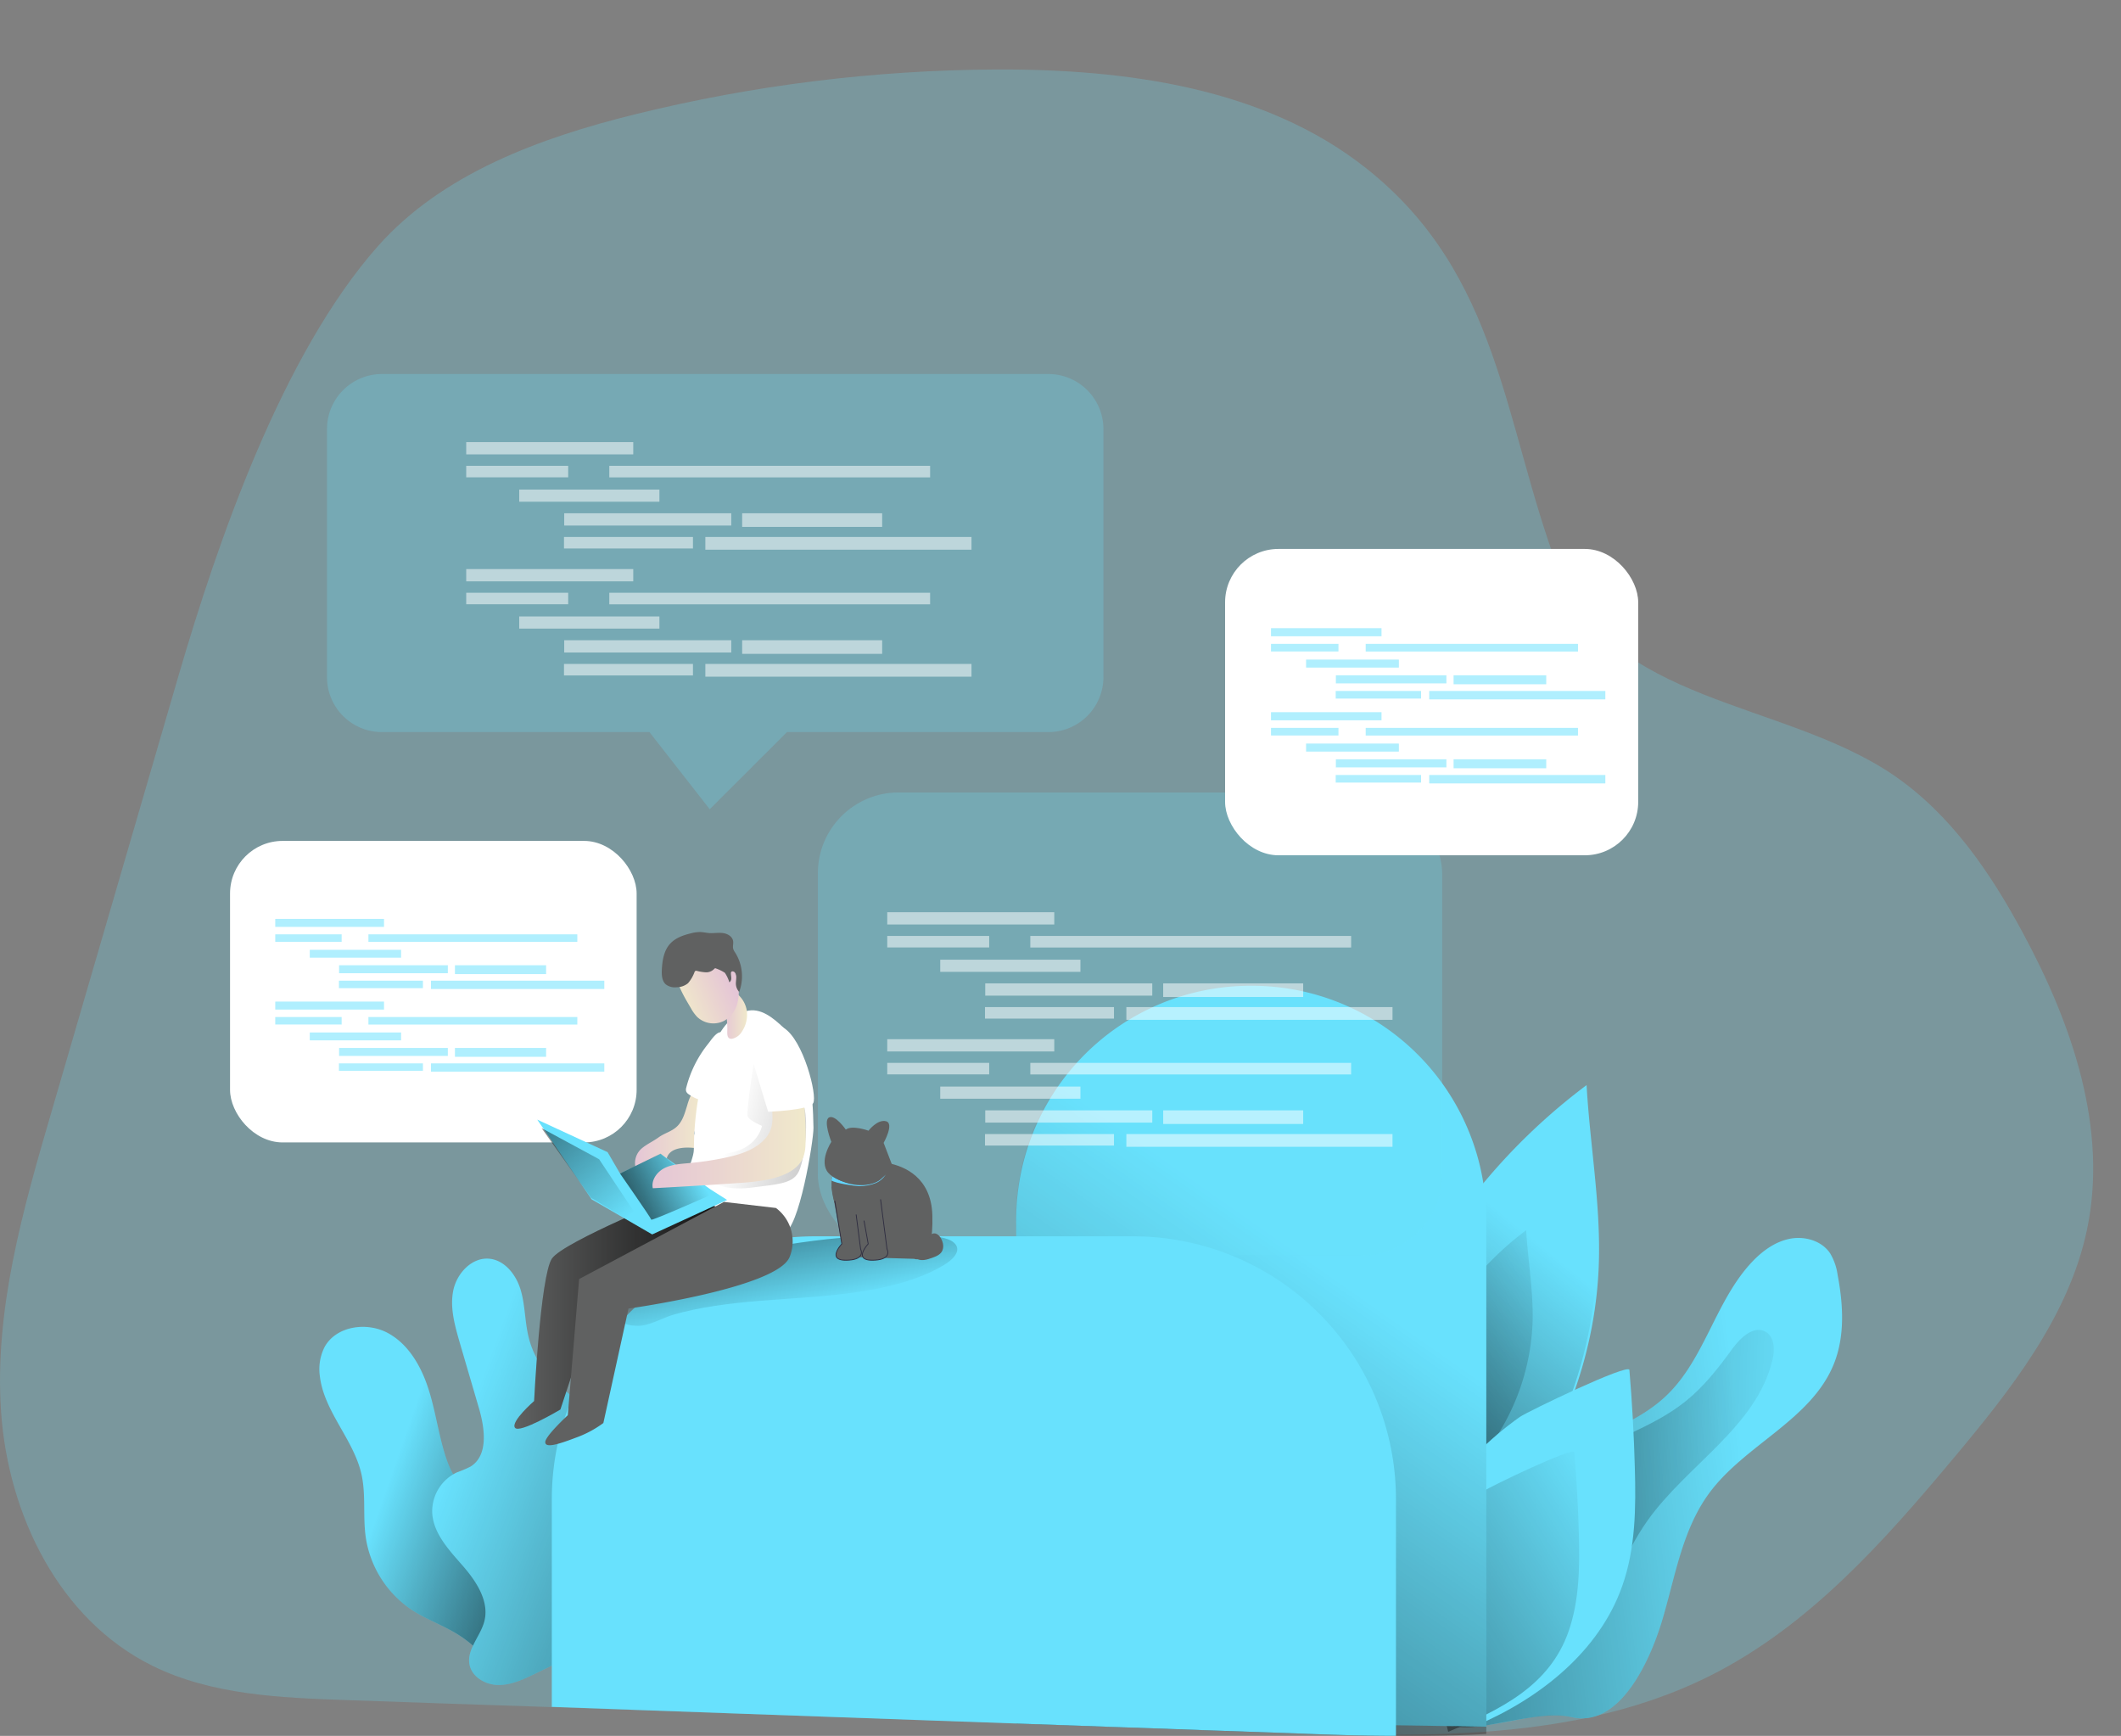 <?xml version="1.0" encoding="utf-8"?>
<svg viewBox="0 0 674.62 552.08" xmlns="http://www.w3.org/2000/svg" xmlns:xlink="http://www.w3.org/1999/xlink">
  <rect x="0" y="0" width="674.62" height="552.08" fill="#808080" stroke="none"/>
  <defs>
    <linearGradient id="linear-gradient" x1="51.13" y1="343.81" x2="110.6" y2="533.56" gradientTransform="matrix(-0.93, -0.37, -0.37, 0.93, 677.72, 128.51)" gradientUnits="userSpaceOnUse">
      <stop offset="0" stop-color="#010101" stop-opacity="0"/>
      <stop offset="0.95" stop-color="#010101"/>
    </linearGradient>
    <linearGradient id="linear-gradient-2" x1="33.3" y1="346.45" x2="200.4" y2="549.22" xlink:href="#linear-gradient"/>
    <linearGradient id="linear-gradient-3" x1="-26.72" y1="384.31" x2="215.13" y2="515.92" xlink:href="#linear-gradient"/>
    <linearGradient id="linear-gradient-4" x1="-47.83" y1="387.65" x2="218.39" y2="482.8" xlink:href="#linear-gradient"/>
    <linearGradient id="linear-gradient-5" x1="-175.6" y1="615.13" x2="49.31" y2="673.68" gradientTransform="matrix(-0.96, 0.29, 0.29, 0.96, 176.07, -27.93)" xlink:href="#linear-gradient"/>
    <linearGradient id="linear-gradient-6" x1="436.31" y1="438.16" x2="227.5" y2="736.13" gradientTransform="matrix(1, 0, 0, 1, 0, 0)" xlink:href="#linear-gradient"/>
    <linearGradient id="linear-gradient-7" x1="128.24" y1="500.15" x2="218.87" y2="531.87" gradientTransform="matrix(1, 0, 0, 1, 0, 0)" xlink:href="#linear-gradient"/>
    <linearGradient id="linear-gradient-8" x1="149.3" y1="490.83" x2="346.98" y2="562.76" gradientTransform="matrix(1, 0, 0, 1, 0, 0)" xlink:href="#linear-gradient"/>
    <linearGradient id="linear-gradient-9" x1="240.02" y1="445.44" x2="220.76" y2="380.87" gradientTransform="matrix(1.506, 0, 0, 0.994, -107.233, -26.403)" xlink:href="#linear-gradient"/>
    <linearGradient id="linear-gradient-10" x1="168.88" y1="444.45" x2="252.06" y2="444.45" gradientTransform="matrix(1, 0, 0, 1, 0, 0)" xlink:href="#linear-gradient"/>
    <linearGradient id="linear-gradient-11" x1="207.27" y1="386.88" x2="228.52" y2="386.88" gradientUnits="userSpaceOnUse">
      <stop offset="0" stop-color="#e5c6d6"/>
      <stop offset="0.42" stop-color="#ead4d0"/>
      <stop offset="1" stop-color="#f0e9cb"/>
    </linearGradient>
    <linearGradient id="linear-gradient-12" x1="235.47" y1="350.39" x2="242.89" y2="350.39" xlink:href="#linear-gradient-11"/>
    <linearGradient id="linear-gradient-13" x1="265.83" y1="411.97" x2="227.43" y2="425.93" gradientTransform="translate(-85.49 21) rotate(-6.73)" xlink:href="#linear-gradient"/>
    <linearGradient id="linear-gradient-14" x1="237.79" y1="383.65" x2="374.89" y2="418.68" gradientTransform="matrix(1, 0, 0, 1, 0, 0)" xlink:href="#linear-gradient"/>
    <linearGradient id="linear-gradient-15" x1="212.8" y1="388.66" x2="261.54" y2="388.66" xlink:href="#linear-gradient-11"/>
    <linearGradient id="linear-gradient-16" x1="242.84" y1="424.59" x2="189.8" y2="349.47" gradientTransform="translate(-90.75 -6.32) rotate(-6.73)" xlink:href="#linear-gradient"/>
    <linearGradient id="linear-gradient-17" x1="236.75" y1="337.84" x2="221.16" y2="344.71" xlink:href="#linear-gradient-11"/>
  </defs>
  <path d="M 663.764 391.271 C 657.922 418.787 639.585 441.985 621.328 463.8 C 599.054 490.433 575.27 517.219 543.896 532.963 C 519.994 544.935 493.565 549.646 466.554 551.104 C 457.139 551.651 447.655 551.767 438.2 551.69 C 427.798 551.69 417.396 551.344 407.113 550.951 C 377.723 549.954 348.341 548.937 318.964 547.899 C 270.402 546.243 221.827 544.559 173.239 542.844 C 152.238 542.153 131.234 541.433 110.226 540.685 C 89.136 539.957 67.257 539.064 48.437 529.758 C 18.662 515.021 2.615 481.589 0.355 449.171 C -1.905 416.753 7.264 384.787 16.402 353.52 C 25.41 322.55 34.43 291.592 43.463 260.643 C 47.917 245.44 52.352 230.208 56.766 214.948 C 69.319 171.987 89.807 112.582 120.223 78.265 C 140.711 55.182 171.798 43.794 202.214 36.302 C 239.64 27.072 278.083 22.304 316.694 22.103 C 358.272 21.91 402.346 27.964 434.549 53.523 C 477.113 87.215 478.228 134.579 495.499 180.592 C 511.812 223.975 567.167 222.583 602.271 246.52 C 620.45 258.945 633.121 277.556 643.405 296.695 C 659.116 325.766 670.594 359.074 663.764 391.271 Z" fill="#68e1fd" opacity="0.24" style="isolation: isolate;"/>
  <path d="M513.83,428.12c.46-18.62-2.88-37.11-3.93-55.71a193.14,193.14,0,0,0-73,113.65c-1.35,6.35-2.38,12.88-1.6,19.33,1.14,9.46,9.91,26.74,21,27.93,9.93,1.06,23.49-18,29.26-25.59C502.85,484.94,513.13,456.76,513.83,428.12Z" transform="matrix(1, 0, 0, 1, -5.26, -27.31)" fill="#68e1fd"/>
  <path d="M513.1,428.43c.46-18.62-2.89-37.11-3.94-55.7a193.09,193.09,0,0,0-73,113.65c-1.36,6.35-2.39,12.88-1.61,19.33,1.15,9.45,9.91,26.74,21,27.92,9.93,1.06,23.49-18,29.27-25.58C502.12,485.25,512.39,457.07,513.1,428.43Z" transform="matrix(1, 0, 0, 1, -5.26, -27.31)" fill="url(#linear-gradient)"/>
  <path d="M492.74,447.46c.23-9.66-1.5-19.25-2.05-28.9a100.21,100.21,0,0,0-37.87,58.95,30.64,30.64,0,0,0-.83,10c.59,4.91,5.14,13.87,10.91,14.49,5.15.55,12.19-9.32,15.18-13.27A72,72,0,0,0,492.74,447.46Z" transform="matrix(1, 0, 0, 1, -5.26, -27.31)" fill="url(#linear-gradient-2)"/>
  <path d="M533.74,543.32c4.26-14,6.38-29,14.94-40.84,11.34-15.64,32.61-23.43,39.85-41.34,3.6-8.9,3-18.94,1.22-28.36a18.38,18.38,0,0,0-2.4-6.89c-2.68-4-8.09-5.54-12.8-4.61s-8.8,3.93-12.09,7.44c-11.5,12.24-14.92,30.6-27,42.27-12.61,12.2-32.05,14.62-45.63,25.72C477.29,507,460.44,554.21,464,570c3.14,13.89,26.59.06,41.13,3.41C520.46,577,530,555.42,533.74,543.32Z" transform="matrix(1, 0, 0, 1, -5.26, -27.31)" fill="#68e1fd"/>
  <path d="M533.74,543.32c4.26-14,6.38-29,14.94-40.84,11.34-15.64,32.61-23.43,39.85-41.34,3.6-8.9,3-18.94,1.22-28.36a18.38,18.38,0,0,0-2.4-6.89c-2.68-4-8.09-5.54-12.8-4.61s-8.8,3.93-12.09,7.44c-11.5,12.24-14.92,30.6-27,42.27-12.61,12.2-32.05,14.62-45.63,25.72-12.55,10.26-32,57.88-28.47,73.7,3.13,13.88,29.23-.32,43.77,3C520.46,577,530,555.42,533.74,543.32Z" transform="matrix(1, 0, 0, 1, -5.26, -27.31)" fill="url(#linear-gradient-3)"/>
  <path d="M529.22,511c12.62-17.82,34.67-29.87,39.78-51.09.78-3.22.76-7.32-2.08-9-3.76-2.25-8.07,1.8-10.65,5.35-4.41,6.09-9.09,12.1-15,16.8-10.66,8.54-24.47,12.14-35.76,19.82-15.21,10.33-26.59,29.67-25.42,48.44.47,7.54,4.07,16.18,12.5,17.34,8.77,1.21,14.28-7,18.29-13.51C517.73,534.13,521.71,521.59,529.22,511Z" transform="matrix(1, 0, 0, 1, -5.26, -27.31)" fill="url(#linear-gradient-4)"/>
  <path d="M523.52,463q1.31,15.54,1.73,31.15c.36,12.65.24,25.6-4,37.55-7.31,20.8-26.17,35.75-46.46,44.39q-5-22.67-11.4-45c-2.94-10.27-5.49-16.91,0-26.45,6-10.5,15.48-19.76,25.29-26.7C491.3,476.14,523.33,460.75,523.52,463Z" transform="matrix(1, 0, 0, 1, -5.26, -27.31)" fill="#68e1fd"/>
  <path d="M506,489.19q1.08,12.9,1.44,25.85c.29,10.51.19,21.26-3.29,31.17-6.07,17.27-21.43,24.72-38.27,31.88-2.77-12.54-6.22-20-9.75-32.38-2.44-8.52-4.56-14,0-22,5-8.72,12.85-16.4,21-22.16C479.21,500.08,505.8,487.3,506,489.19Z" transform="matrix(1, 0, 0, 1, -5.26, -27.31)" fill="url(#linear-gradient-5)"/>
  <path d="M478,576.45l-149.15-2.27-.38-158.82A74.54,74.54,0,0,1,403,340.82h.45A74.54,74.54,0,0,1,478,415.36Z" transform="matrix(1, 0, 0, 1, -5.26, -27.31)" fill="#68e1fd"/>
  <path d="M478,415.58V578.76c-9.54.57-19.15.69-28.73.61-10.54,0-21.08-.36-31.5-.77q-44.67-1.56-89.32-3.18V415.58a74.78,74.78,0,1,1,149.55,0Z" transform="matrix(1, 0, 0, 1, -5.26, -27.31)" fill="url(#linear-gradient-6)"/>
  <path d="M147.33,491.53c-2.47-7.21-3.39-14.87-5.68-22.14s-6.3-14.48-13-18.12-16.43-2.27-20.13,4.4A15.61,15.61,0,0,0,107,465c1.33,11.26,10.72,20.07,13.22,31.13,1.48,6.57.41,13.47,1.38,20.14a33.73,33.73,0,0,0,14.72,23.09c4.49,2.93,9.63,4.75,14.21,7.54a38.57,38.57,0,0,1,14.17,15.24,35.18,35.18,0,0,0,11.51-27.41C175.2,512.47,153.69,510.1,147.33,491.53Z" transform="matrix(1, 0, 0, 1, -5.26, -27.31)" fill="#68e1fd"/>
  <path d="M147.33,491.53c-2.47-7.21-3.39-14.87-5.68-22.14s-6.3-14.48-13-18.12-16.43-2.27-20.13,4.4A15.61,15.61,0,0,0,107,465c1.33,11.26,10.72,20.07,13.22,31.13,1.48,6.57.41,13.47,1.38,20.14a33.73,33.73,0,0,0,14.72,23.09c4.49,2.93,9.63,4.75,14.21,7.54a38.57,38.57,0,0,1,14.17,15.24,35.18,35.18,0,0,0,11.51-27.41C175.2,512.47,153.69,510.1,147.33,491.53Z" transform="matrix(1, 0, 0, 1, -5.26, -27.31)" fill="url(#linear-gradient-7)"/>
  <path d="M173.16,451.53c-1-4.74-.94-9.7-2.4-14.32s-5-9.09-9.82-9.58c-5.55-.55-10.37,4.59-11.5,10.06s.46,11.09,2,16.45l6.15,21c1.91,6.51,3.07,15.12-2.73,18.63a37.09,37.09,0,0,1-4.25,1.8,13.65,13.65,0,0,0-7.88,12.78c.31,6.61,5.32,11.89,9.68,16.88s8.57,11.35,6.9,17.75c-1.24,4.75-5.62,8.87-4.72,13.69.75,4,5.12,6.5,9.19,6.53s7.9-1.77,11.57-3.54l17.53-8.47c5.64-2.73,11.57-5.7,14.93-11,2.26-3.54,3.13-7.79,3.55-12a66.92,66.92,0,0,0-12.14-45.11C190.69,471.13,176.54,467.81,173.16,451.53Z" transform="matrix(1, 0, 0, 1, -5.26, -27.31)" fill="#68e1fd"/>
  <path d="M173.16,451.53c-1-4.74-.94-9.7-2.4-14.32s-5-9.09-9.82-9.58c-5.55-.55-10.37,4.59-11.5,10.06s.46,11.09,2,16.45l6.15,21c1.91,6.51,3.07,15.12-2.73,18.63a37.09,37.09,0,0,1-4.25,1.8,13.65,13.65,0,0,0-7.88,12.78c.31,6.61,5.32,11.89,9.68,16.88s8.57,11.35,6.9,17.75c-1.24,4.75-5.62,8.87-4.72,13.69.75,4,5.12,6.5,9.19,6.53s7.9-1.77,11.57-3.54l17.53-8.47c5.64-2.73,11.57-5.7,14.93-11,2.26-3.54,3.13-7.79,3.55-12a66.92,66.92,0,0,0-12.14-45.11C190.69,471.13,176.54,467.81,173.16,451.53Z" transform="matrix(1, 0, 0, 1, -5.26, -27.31)" fill="url(#linear-gradient-8)"/>
  <rect x="265.39" y="279.35" width="198.56" height="147.23" rx="25.68" transform="matrix(-1, 0, 0, -1, 724.09, 678.61)" fill="#68e1fd" opacity="0.24" style="isolation: isolate;"/>
  <g opacity="0.52">
    <rect x="282.2" y="290.12" width="53.13" height="3.9" fill="#fff"/>
    <rect x="282.2" y="297.66" width="32.43" height="3.66" fill="#fff"/>
    <rect x="327.71" y="297.66" width="102.04" height="3.68" fill="#fff"/>
    <rect x="299.06" y="305.22" width="44.59" height="3.86" fill="#fff"/>
    <rect x="313.37" y="312.75" width="53.13" height="3.9" fill="#fff"/>
    <rect x="369.97" y="312.75" width="44.53" height="4.33" fill="#fff"/>
    <rect x="313.3" y="320.29" width="41.02" height="3.66" fill="#fff"/>
    <rect x="358.26" y="320.29" width="84.65" height="4.05" fill="#fff"/>
    <rect x="282.2" y="330.5" width="53.13" height="3.9" fill="#fff"/>
    <rect x="282.2" y="338.03" width="32.43" height="3.66" fill="#fff"/>
    <rect x="327.71" y="338.03" width="102.04" height="3.68" fill="#fff"/>
    <rect x="299.06" y="345.57" width="44.59" height="3.86" fill="#fff"/>
    <rect x="313.37" y="353.13" width="53.13" height="3.9" fill="#fff"/>
    <rect x="369.97" y="353.13" width="44.53" height="4.33" fill="#fff"/>
    <rect x="313.3" y="360.67" width="41.02" height="3.66" fill="#fff"/>
    <rect x="358.26" y="360.67" width="84.65" height="4.05" fill="#fff"/>
  </g>
  <rect x="394.92" y="201.89" width="131.4" height="97.43" rx="16.99" transform="matrix(-1, 0, 0, -1, 915.98, 473.9)" fill="#fff"/>
  <g opacity="0.52">
    <rect x="404.26" y="199.78" width="35.16" height="2.58" fill="#68e1fd"/>
    <rect x="404.26" y="204.77" width="21.46" height="2.42" fill="#68e1fd"/>
    <rect x="434.38" y="204.77" width="67.53" height="2.44" fill="#68e1fd"/>
    <rect x="415.42" y="209.77" width="29.51" height="2.55" fill="#68e1fd"/>
    <rect x="424.89" y="214.76" width="35.16" height="2.58" fill="#68e1fd"/>
    <rect x="462.34" y="214.76" width="29.47" height="2.86" fill="#68e1fd"/>
    <rect x="424.84" y="219.75" width="27.15" height="2.42" fill="#68e1fd"/>
    <rect x="454.59" y="219.75" width="56.02" height="2.68" fill="#68e1fd"/>
    <rect x="404.26" y="226.5" width="35.16" height="2.58" fill="#68e1fd"/>
    <rect x="404.26" y="231.49" width="21.46" height="2.42" fill="#68e1fd"/>
    <rect x="434.38" y="231.49" width="67.53" height="2.44" fill="#68e1fd"/>
    <rect x="415.42" y="236.48" width="29.51" height="2.55" fill="#68e1fd"/>
    <rect x="424.89" y="241.48" width="35.16" height="2.58" fill="#68e1fd"/>
    <rect x="462.34" y="241.48" width="29.47" height="2.86" fill="#68e1fd"/>
    <rect x="424.84" y="246.47" width="27.15" height="2.42" fill="#68e1fd"/>
    <rect x="454.59" y="246.47" width="56.02" height="2.68" fill="#68e1fd"/>
  </g>
  <rect x="78.43" y="294.75" width="129.32" height="95.89" rx="16.72" transform="matrix(-1, 0, 0, -1, 280.92, 658.08)" fill="#fff"/>
  <g opacity="0.52">
    <rect x="87.55" y="292.24" width="34.6" height="2.54" fill="#68e1fd"/>
    <rect x="87.55" y="297.15" width="21.12" height="2.38" fill="#68e1fd"/>
    <rect x="117.18" y="297.15" width="66.45" height="2.4" fill="#68e1fd"/>
    <rect x="98.53" y="302.07" width="29.04" height="2.51" fill="#68e1fd"/>
    <rect x="107.85" y="306.98" width="34.6" height="2.54" fill="#68e1fd"/>
    <rect x="144.7" y="306.98" width="29" height="2.82" fill="#68e1fd"/>
    <rect x="107.8" y="311.89" width="26.72" height="2.38" fill="#68e1fd"/>
    <rect x="137.08" y="311.89" width="55.13" height="2.64" fill="#68e1fd"/>
    <rect x="87.55" y="318.54" width="34.6" height="2.54" fill="#68e1fd"/>
    <rect x="87.55" y="323.45" width="21.12" height="2.38" fill="#68e1fd"/>
    <rect x="117.18" y="323.45" width="66.45" height="2.4" fill="#68e1fd"/>
    <rect x="98.53" y="328.36" width="29.04" height="2.51" fill="#68e1fd"/>
    <rect x="107.85" y="333.28" width="34.6" height="2.54" fill="#68e1fd"/>
    <rect x="144.7" y="333.28" width="29" height="2.82" fill="#68e1fd"/>
    <rect x="107.8" y="338.19" width="26.72" height="2.38" fill="#68e1fd"/>
    <rect x="137.08" y="338.19" width="55.13" height="2.64" fill="#68e1fd"/>
  </g>
  <g opacity="0.24" style="isolation: isolate;">
    <path d="M356.23,163.76v78.88a17.51,17.51,0,0,1-17.5,17.5H255.58L231,284.67l-19.18-24.53h-85.1a17.46,17.46,0,0,1-17.45-17.5V163.76a17.5,17.5,0,0,1,17.45-17.5h212A17.54,17.54,0,0,1,356.23,163.76Z" transform="translate(-5.26 -27.31)" fill="#68e1fd"/>
  </g>
  <path d="M449.27,504.13v75.24c-10.54,0-21.08-.36-31.5-.77q-118.47-4.15-237-8.45v-66a83.66,83.66,0,0,1,83.65-83.65H365.66A83.63,83.63,0,0,1,449.27,504.13Z" transform="matrix(1, 0, 0, 1, -5.26, -27.31)" fill="#68e1fd"/>
  <path d="M 255.514 412.709 C 271.447 411.547 288.269 409.501 300.153 402.386 C 302.955 400.697 305.59 398.123 303.994 395.847 C 302.563 393.8 298.602 393.264 295.198 393.084 C 270.739 391.803 246.266 395.718 223.284 401.402 C 214.745 403.518 205.633 406.051 199.789 410.892 C 195.843 414.161 192.967 421.663 203.028 421.663 C 206.567 421.663 210.754 419.139 213.917 418.204 C 218.218 416.963 222.692 416.001 227.275 415.333 C 236.537 413.901 246.07 413.405 255.514 412.709 Z" fill="url(#linear-gradient-9)" style=""/>
  <path d="M235.51,409.56l-13.92-2.38s-37.1,15-40.78,20.4-5.67,45.31-5.67,45.31-7.5,6.51-6.09,8.49,14.45-5.8,14.45-5.8l10.19-30.87,58.37-33.22Z" transform="matrix(1, 0, 0, 1, -5.26, -27.31)" fill="#606161"/>
  <path d="M235.51,409.56l-13.92-2.38s-37.1,15-40.78,20.4-5.67,45.31-5.67,45.31-7.5,6.51-6.09,8.49,14.45-5.8,14.45-5.8l10.19-30.87,58.37-33.22Z" transform="matrix(1, 0, 0, 1, -5.26, -27.31)" fill="url(#linear-gradient-10)"/>
  <path d="M220.66,385.5c-1.68,1.65-4,2.15-5.87,3.5s-3.84,2.2-5.45,3.58a6.13,6.13,0,0,0-2,5.73,1.23,1.23,0,0,0,.35.73,1.24,1.24,0,0,0,1.13,0A18.72,18.72,0,0,0,214,396a.82.82,0,0,1,.71-.22c.29.11.36.49.56.73a1,1,0,0,0,1.43,0,3.52,3.52,0,0,0,.81-1.34c1.21-2.85,5.34-3.05,8.19-2.8,3.48.3,2.3-1.33,2.77-1.77s-2.73-2.17-2.47-2.89a30.81,30.81,0,0,0,1.78-9.41,5.24,5.24,0,0,0-.37-2.52c-1.77-3.52-3.23,1.93-3.64,3.29C223.07,381.31,222.43,383.77,220.66,385.5Z" transform="matrix(1, 0, 0, 1, -5.26, -27.31)" fill="url(#linear-gradient-11)"/>
  <path d="M223.53,373.24a2,2,0,0,0,0,1.22,2,2,0,0,0,.73.83,11.84,11.84,0,0,0,3.9,1.88,3.23,3.23,0,0,0,1.3.15,3.45,3.45,0,0,0,2-1.26,18.6,18.6,0,0,0,4.55-10.63c.19-1.76.81-8.2-.66-9.48-1.65-1.44-3.7,1.89-4.81,3.28A36.67,36.67,0,0,0,223.53,373.24Z" transform="matrix(1, 0, 0, 1, -5.26, -27.31)" fill="#fff"/>
  <path d="M231.94,360.5c-4.23,10.25-5.92,21.42-6,32.51,0,3.56-5.15,12.39-2.35,14.6,1.68,1.33,1.85,1.25,4,1.56,5,.72,22,11.19,26.9,10.33S264.07,389.9,264,386c-.17-10.84-1.11-23.89-9.51-31.84-3.23-3.05-7.34-6.59-12-5.25C237,350.51,234,355.56,231.94,360.5Z" transform="matrix(1, 0, 0, 1, -5.26, -27.31)" fill="#fff"/>
  <path d="M236.58,355.41c0,.8,0,1.79.69,2.15a1.54,1.54,0,0,0,.95.1,4.92,4.92,0,0,0,3.1-2.4,9.63,9.63,0,0,0,1.49-6.41,8.69,8.69,0,0,0-2.75-5.17,1.7,1.7,0,0,0-1.34-.57,1.75,1.75,0,0,0-.73.4,10,10,0,0,0-2.19,2.26c-.6.93-.24,1.46,0,2.47A23.73,23.73,0,0,1,236.58,355.41Z" transform="matrix(1, 0, 0, 1, -5.26, -27.31)" fill="url(#linear-gradient-12)"/>
  <polygon points="170.88 356.08 188.17 381.43 207.44 392.59 231.28 381.63 226.02 378.29 210.09 366.96 197.21 373.21 193.25 366.42 170.88 356.08" fill="#68e1fd"/>
  <path d="M202.47,400.53s9.88,14.17,9.94,14.67,19.2-8,19.2-8l-16.26-13Z" transform="matrix(1, 0, 0, 1, -5.26, -27.31)" fill="url(#linear-gradient-13)"/>
  <path d="M245.25,363.87s-2.85,17.37-2.11,18.66,4.5,2.85,4.5,2.85-1.28,6.89-10.11,8.55-7,8.91-7,8.91,4.78,3.31,13.43,2.21,13-1.29,15.07-4.6,3.5-16,2-21.14S245.25,363.87,245.25,363.87Z" transform="matrix(1, 0, 0, 1, -5.26, -27.31)" fill="url(#linear-gradient-14)"/>
  <path d="M247.94,390.17c-3.25,3.13-7.81,4.46-12.23,5.38a97.44,97.44,0,0,1-11.41,1.68c-2.63.24-5.36.39-7.72,1.59s-4.24,3.81-3.68,6.39q13.24-.7,26.48-1.6c4.69-.32,9.45-.67,13.89-2.2,3.11-1.07,6.23-2.94,7.46-6a12.26,12.26,0,0,0,.72-3.84,75.89,75.89,0,0,0-.21-9.77,16.33,16.33,0,0,0-1.29-6.4c-2.3-4.6-8.07-4.4-8.88.6C250.2,381.35,252.63,385.66,247.94,390.17Z" transform="matrix(1, 0, 0, 1, -5.26, -27.31)" fill="url(#linear-gradient-15)"/>
  <path d="M243.51,360.88l6.06,20s13-.41,14.35-2.76S260.8,358,254.5,354.19,243.64,354.81,243.51,360.88Z" transform="matrix(1, 0, 0, 1, -5.26, -27.31)" fill="#fff"/>
  <path d="M235.51,409.56,189.45,434.1l-3.59,43.3s-7.17,6.62-7.17,8.55,3.86.83,9.66-1.38a34,34,0,0,0,8.82-4.69l8-36.4s47.71-6.62,51.3-16.55a13.25,13.25,0,0,0-4.41-15.44Z" transform="matrix(1, 0, 0, 1, -5.26, -27.31)" fill="#606161"/>
  <polygon points="187.95 380.91 205.82 391.59 190.56 368.68 172.27 358.79 187.95 380.91" fill="url(#linear-gradient-16)"/>
  <path d="M225,347.92a13,13,0,0,0,2,2.8,7.51,7.51,0,0,0,8.62,1.23,8.89,8.89,0,0,0,4.06-5.23A14.67,14.67,0,0,0,240,340a13.73,13.73,0,0,0-4.2-8.33,13.94,13.94,0,0,0-6-2.75,7.35,7.35,0,0,0-3.16-.16,8.37,8.37,0,0,0-2.74,1.36,12.52,12.52,0,0,0-2.55,2.09C217.77,336.39,222.87,344.26,225,347.92Z" transform="matrix(1, 0, 0, 1, -5.26, -27.31)" fill="url(#linear-gradient-17)"/>
  <path d="M237.25,339.73a1.53,1.53,0,0,0,.61-1.33c0-.51-.12-1-.12-1.53a.78.78,0,0,1,.08-.4c.22-.41.88-.23,1.18.13.79,1,.28,2.41.32,3.67a3.94,3.94,0,0,0,1.05,2.5,14.19,14.19,0,0,0-1.29-12.53,4,4,0,0,1-.59-1.1c-.24-.82.09-1.7-.05-2.54-.22-1.42-1.71-2.32-3.14-2.53s-2.88.07-4.32,0c-1-.07-2-.31-2.95-.34a11.71,11.71,0,0,0-3.1.43c-2.4.59-4.86,1.46-6.52,3.29-2,2.17-2.48,5.28-2.64,8.21-.09,1.69,0,3.61,1.27,4.73a4.78,4.78,0,0,0,3.47.9,5.74,5.74,0,0,0,3.58-1.28,11.37,11.37,0,0,0,2.09-3.59.74.74,0,0,1,.29-.34.67.67,0,0,1,.42,0,14.52,14.52,0,0,0,2.83.46,3.5,3.5,0,0,0,2.62-1,.72.72,0,0,1,.39-.28.56.56,0,0,1,.35.09,12.59,12.59,0,0,1,2.73,1.34A11.29,11.29,0,0,1,237.25,339.73Z" transform="matrix(1, 0, 0, 1, -5.26, -27.31)" fill="#606161"/>
  <path d="M 290.751 400.35 L 272.534 399.814 C 272.534 399.814 273.905 391.308 269.506 388.948 C 266.507 387.338 263.846 379.817 264.603 374.7 C 264.613 374.632 264.624 374.564 264.635 374.497 C 265.019 372.206 266.116 370.432 268.213 369.95 C 274.993 368.393 279.832 369.6 279.832 369.6 C 279.832 369.6 280.952 369.615 282.611 369.938 C 282.67 369.948 282.73 369.96 282.789 369.974 C 287.487 370.928 296.171 374.327 296.547 386.396 C 297.065 402.978 290.751 400.348 290.751 400.348 L 290.751 400.35 Z" style="fill: rgb(96, 97, 97);"/>
  <path d="M 282.611 369.939 C 282.58 370.804 282.391 371.664 282.046 372.481 C 281.33 374.175 280.025 375.469 278.372 376.124 C 273.42 378.09 267.642 376.14 264.719 374.027 C 264.707 374.094 264.476 375.361 264.465 375.429 C 265.759 376.347 272.092 377.232 273.294 377.232 C 275.118 377.232 276.874 376.919 278.436 376.298 C 280.134 375.624 281.474 374.294 282.21 372.554 C 282.561 371.724 282.754 370.852 282.789 369.974 C 282.73 369.96 282.67 369.948 282.611 369.938 C 282.611 369.938 282.611 369.938 282.611 369.938 L 282.611 369.939 Z" fill="#63d6ff"/>
  <path d="M 283.958 371.04 L 281.055 363.469 C 281.055 363.469 284.54 357.275 281.801 356.587 C 279.063 355.898 276.242 359.598 276.242 359.598 C 276.242 359.598 271.015 357.705 269.024 359.253 C 269.024 359.253 265.705 354.435 263.715 355.382 C 261.723 356.328 264.423 363.149 264.423 363.149 C 264.423 363.149 260.313 369.405 263.466 373.018 C 266.619 376.632 278.484 379.557 283.959 371.039 L 283.958 371.04 Z" style="fill: rgb(96, 97, 97);"/>
  <path d="M 290.186 395.819 C 291.174 396.276 292.207 396.74 293.289 396.696 C 294.37 396.652 295.507 395.93 295.676 394.822 C 295.763 394.249 295.591 393.636 295.802 393.1 C 296.086 392.379 297.003 392.1 297.715 392.347 C 298.428 392.594 298.951 393.232 299.327 393.906 C 300.03 395.169 300.311 396.827 299.557 398.058 C 298.905 399.125 297.666 399.608 296.515 400.022 C 294.98 400.573 293.268 401.119 291.781 400.442 C 290.286 399.762 289.471 397.795 290.025 396.202" style="fill: rgb(96, 97, 97);"/>
  <path d="M 264.45 377.362 L 267.755 395.61 C 267.755 395.61 262.753 400.89 269.184 400.796 C 275.615 400.704 273.739 397.277 273.739 397.277 L 271.684 381.438" style="fill: rgb(96, 97, 97);"/>
  <path d="M 269.022 400.931 C 267.28 400.931 266.227 400.517 265.889 399.699 C 265.275 398.209 267.275 395.938 267.617 395.564 L 265.395 381.923 L 265.648 381.878 L 267.893 395.654 L 267.846 395.702 C 267.823 395.726 265.536 398.165 266.126 399.593 C 266.429 400.328 267.455 400.687 269.183 400.661 C 271.584 400.627 273.131 400.105 273.659 399.153 C 274.134 398.296 273.632 397.35 273.627 397.341 L 273.616 397.318 L 273.612 397.293 L 272.183 386.271 L 272.437 386.235 L 273.864 397.233 C 273.949 397.4 274.393 398.362 273.885 399.284 C 273.301 400.338 271.72 400.892 269.187 400.928 C 269.131 400.928 269.077 400.928 269.023 400.928 L 269.022 400.931 Z" fill="#2f2e41"/>
  <path d="M 272.846 377.362 L 276.151 395.61 C 276.151 395.61 271.149 400.89 277.58 400.796 C 284.011 400.704 282.135 397.277 282.135 397.277 L 280.08 381.438" style="fill: rgb(96, 97, 97);"/>
  <path d="M 277.417 400.931 C 275.676 400.931 274.622 400.517 274.285 399.699 C 273.671 398.212 275.666 395.943 276.012 395.565 L 274.684 388.223 L 274.938 388.173 L 276.29 395.652 L 276.242 395.702 C 276.219 395.726 273.932 398.165 274.522 399.593 C 274.824 400.328 275.852 400.688 277.578 400.661 C 279.981 400.627 281.53 400.105 282.056 399.15 C 282.531 398.29 282.028 397.35 282.023 397.341 L 282.01 397.318 L 279.953 381.454 L 280.208 381.418 L 282.258 397.233 C 282.343 397.4 282.788 398.362 282.279 399.284 C 281.696 400.338 280.115 400.892 277.581 400.928 C 277.526 400.928 277.472 400.928 277.417 400.928 L 277.417 400.931 Z" style="fill: rgb(47, 46, 65);"/>
  <g opacity="0.52" transform="matrix(1, 0, 0, 1, -133.911, -149.514)">
    <rect x="282.2" y="290.12" width="53.13" height="3.9" fill="#fff"/>
    <rect x="282.2" y="297.66" width="32.43" height="3.66" fill="#fff"/>
    <rect x="327.71" y="297.66" width="102.04" height="3.68" fill="#fff"/>
    <rect x="299.06" y="305.22" width="44.59" height="3.86" fill="#fff"/>
    <rect x="313.37" y="312.75" width="53.13" height="3.9" fill="#fff"/>
    <rect x="369.97" y="312.75" width="44.53" height="4.33" fill="#fff"/>
    <rect x="313.3" y="320.29" width="41.02" height="3.66" fill="#fff"/>
    <rect x="358.26" y="320.29" width="84.65" height="4.05" fill="#fff"/>
    <rect x="282.2" y="330.5" width="53.13" height="3.9" fill="#fff"/>
    <rect x="282.2" y="338.03" width="32.43" height="3.66" fill="#fff"/>
    <rect x="327.71" y="338.03" width="102.04" height="3.68" fill="#fff"/>
    <rect x="299.06" y="345.57" width="44.59" height="3.86" fill="#fff"/>
    <rect x="313.37" y="353.13" width="53.13" height="3.9" fill="#fff"/>
    <rect x="369.97" y="353.13" width="44.53" height="4.33" fill="#fff"/>
    <rect x="313.3" y="360.67" width="41.02" height="3.66" fill="#fff"/>
    <rect x="358.26" y="360.67" width="84.65" height="4.05" fill="#fff"/>
  </g>
</svg>
